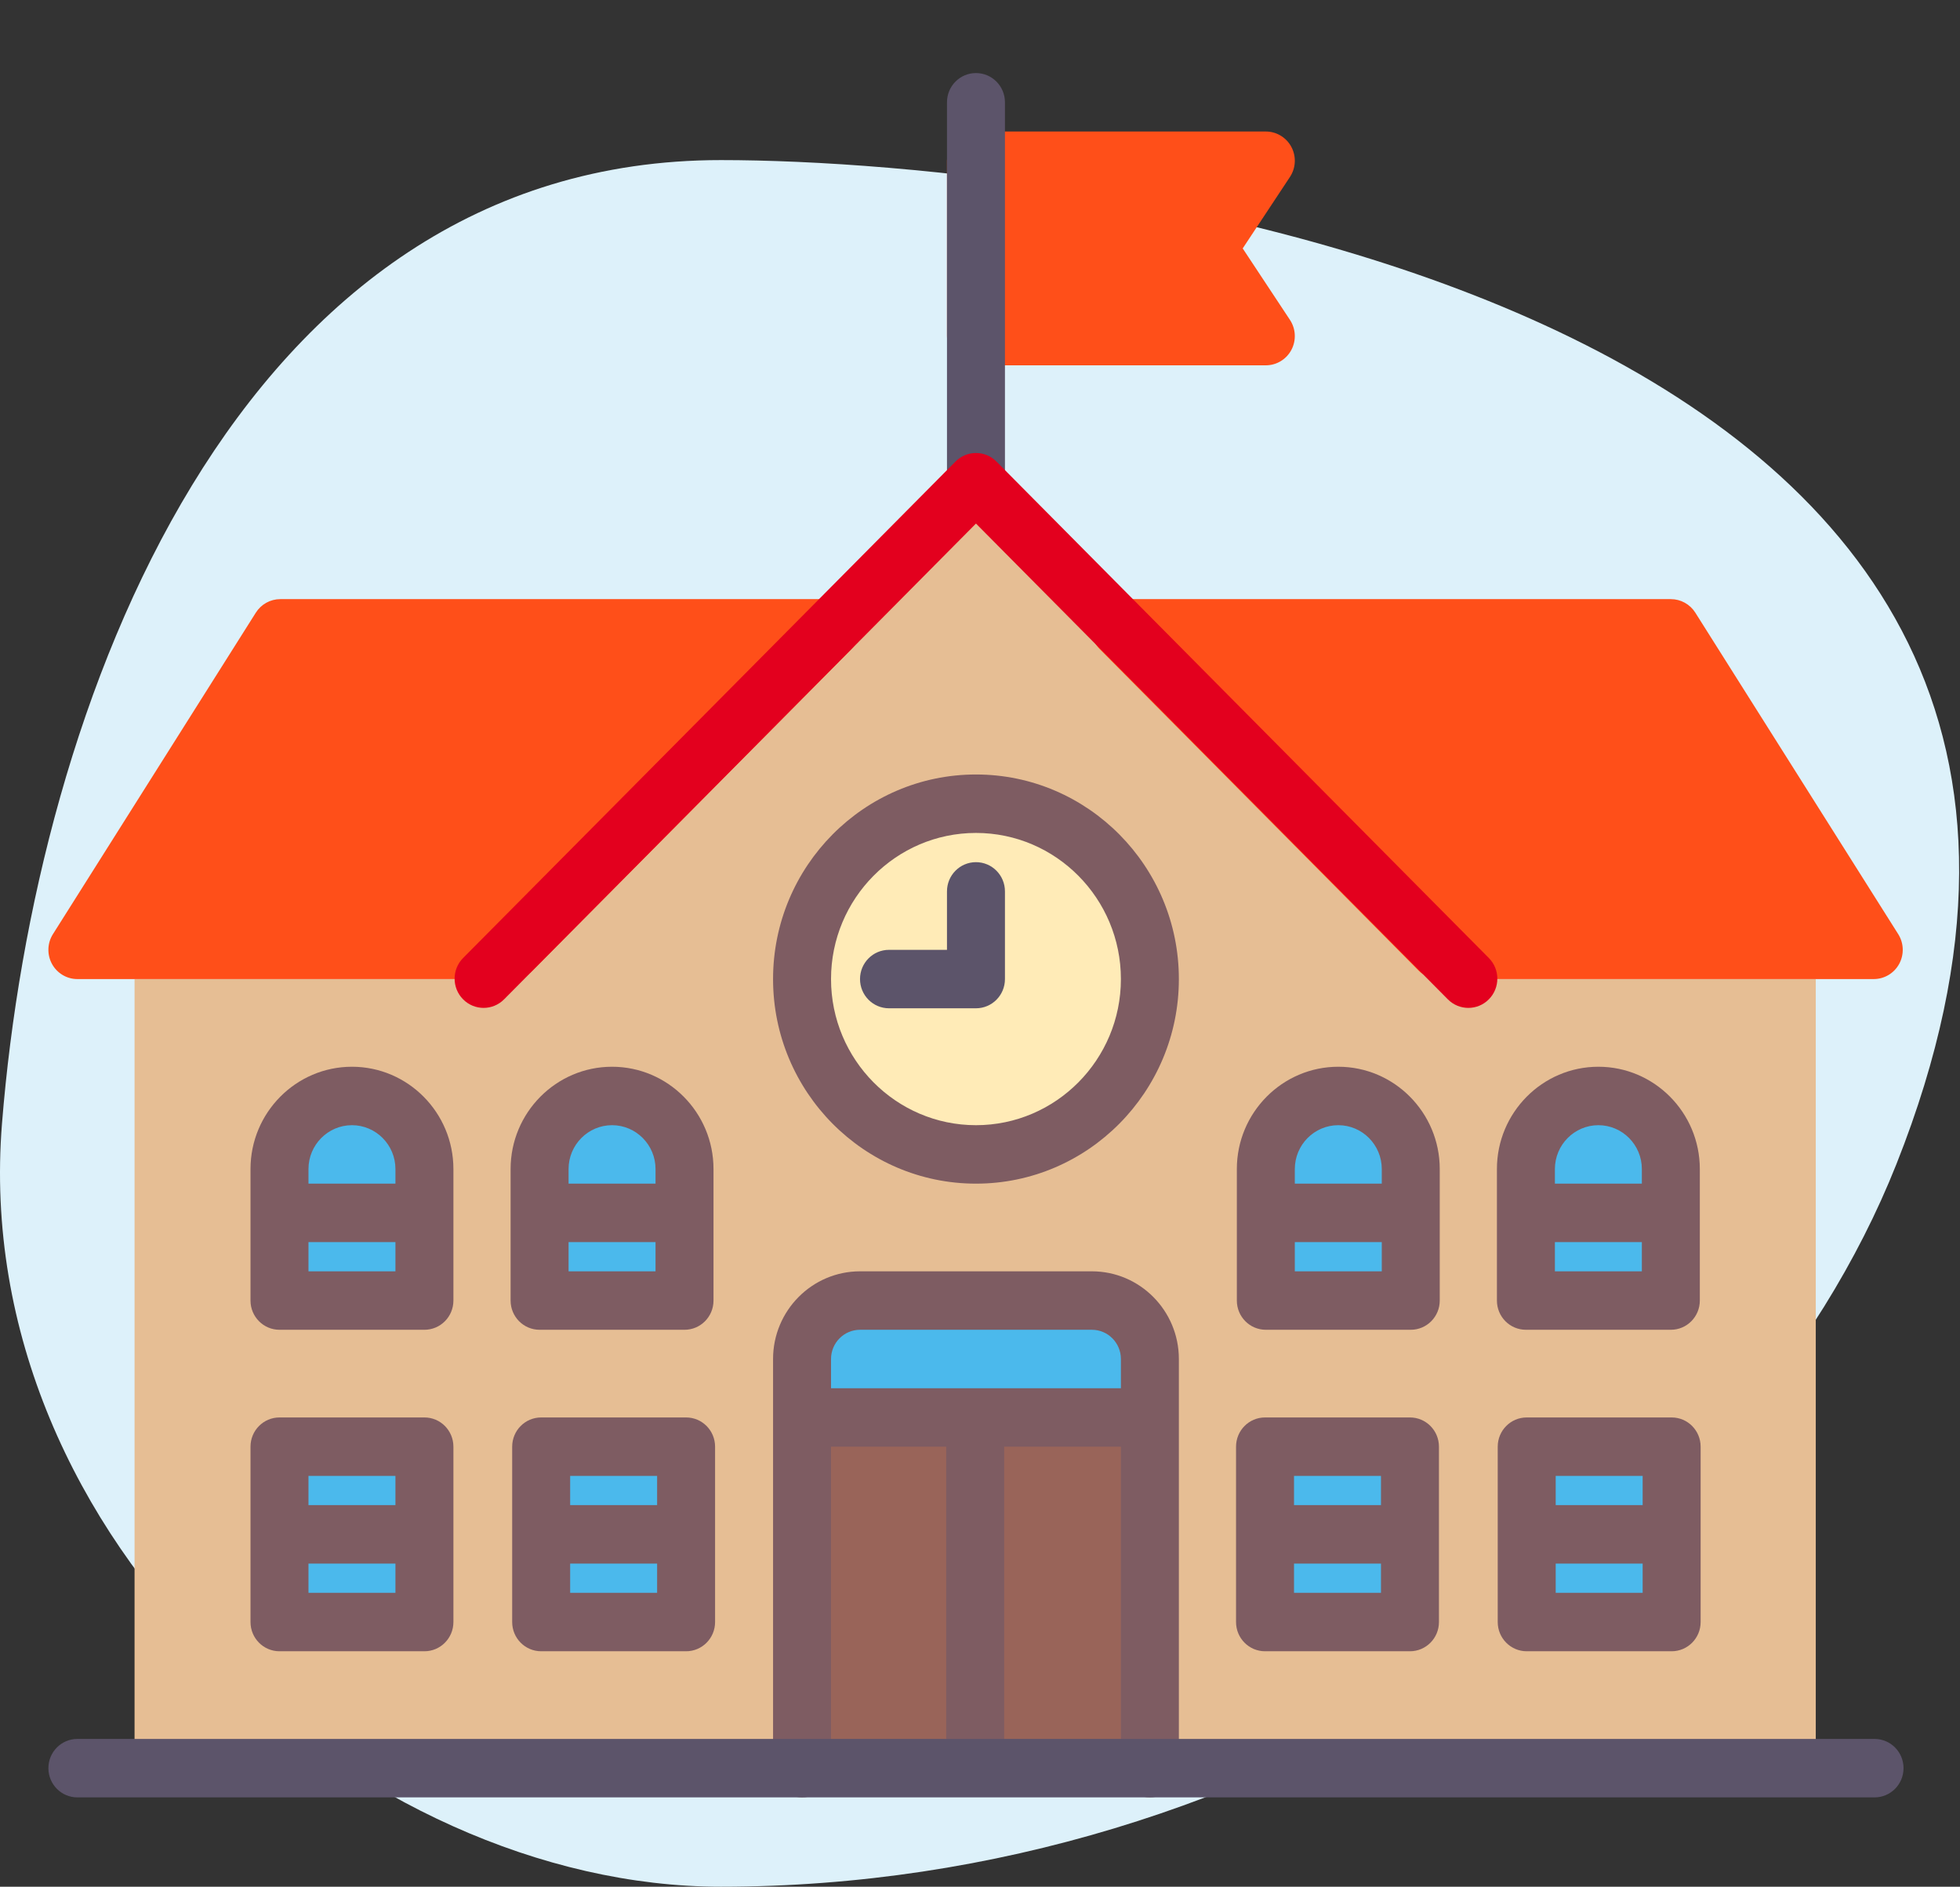 <svg width="241" height="232" viewBox="0 0 241 232" fill="none" xmlns="http://www.w3.org/2000/svg">
<rect x="0" y="0" width="241" height="232" fill="#333333" stroke="none"/>
<path d="M88.645 19.686C28.973 19.685 4.356 86.842 0.245 138.148C-3.867 189.453 44.613 232 88.645 232C156.092 232 214.244 190.827 233.179 143.153C275.34 36.999 133.014 19.686 88.645 19.686Z" fill="#DDF1FA"/>
<g clip-path="url(#clip0)">
<path d="M223.266 217.422H16.545V120.391H59.315L119.906 59.297L180.498 120.391H223.266V217.422Z" fill="#E6BE94"/>
<path d="M141.29 174.297H98.52V217.422H141.29V174.297Z" fill="#996459"/>
<path d="M140.399 159.922H99.412C98.919 159.922 98.52 160.324 98.52 160.82V174.297H141.29V160.82C141.29 160.324 140.892 159.922 140.399 159.922Z" fill="#4BB9EC"/>
<path d="M152.802 30.547L158.611 21.759C159.338 20.657 159.408 19.24 158.788 18.071C158.168 16.902 156.961 16.172 155.645 16.172H120.004C118.034 16.172 116.44 17.779 116.44 19.766V41.328C116.44 43.315 118.034 44.922 120.004 44.922H155.645C156.961 44.922 158.169 44.192 158.789 43.023C159.408 41.854 159.338 40.436 158.611 39.334L152.802 30.547Z" fill="#FF4F19"/>
<path d="M120.004 62.891C118.034 62.891 116.44 61.283 116.44 59.297V12.578C116.44 10.592 118.034 8.984 120.004 8.984C121.974 8.984 123.568 10.592 123.568 12.578V59.297C123.568 61.283 121.974 62.891 120.004 62.891Z" fill="#5C546A"/>
<path d="M134.436 75.89C134.985 74.546 136.287 73.672 137.728 73.672H205.447C206.665 73.672 207.8 74.3 208.455 75.335L233.404 114.867C234.103 115.976 234.145 117.376 233.522 118.527C232.896 119.675 231.698 120.39 230.397 120.39H176.934C175.987 120.39 175.083 120.011 174.414 119.337L135.209 79.806C134.188 78.778 133.882 77.234 134.436 75.89Z" fill="#FF4F19"/>
<path d="M105.476 75.89C104.926 74.546 103.624 73.672 102.183 73.672H34.464C33.246 73.672 32.111 74.3 31.457 75.335L6.508 114.867C5.808 115.976 5.766 117.376 6.389 118.527C7.016 119.675 8.213 120.391 9.515 120.391H62.977C63.924 120.391 64.829 120.011 65.497 119.338L104.703 79.806C105.723 78.778 106.029 77.234 105.476 75.89Z" fill="#FF4F19"/>
<path d="M180.546 123.936C179.634 123.936 178.722 123.585 178.026 122.883L120.004 64.379L61.982 122.883C60.59 124.287 58.334 124.287 56.942 122.883C55.55 121.479 55.55 119.205 56.942 117.801L117.484 56.756C118.876 55.352 121.132 55.352 122.524 56.756L183.066 117.801C184.459 119.205 184.459 121.479 183.066 122.883C182.37 123.585 181.458 123.936 180.546 123.936Z" fill="#E3001E"/>
<path d="M120.005 141.953C131.815 141.953 141.39 132.299 141.39 120.391C141.39 108.482 131.815 98.828 120.005 98.828C108.194 98.828 98.62 108.482 98.62 120.391C98.62 132.299 108.194 141.953 120.005 141.953Z" fill="#FFEBB7"/>
<path d="M120.004 106.016C118.034 106.016 116.44 107.623 116.44 109.609V116.797H109.311C107.341 116.797 105.747 118.404 105.747 120.391C105.747 122.377 107.341 123.984 109.311 123.984H120.004C121.974 123.984 123.568 122.377 123.568 120.391V109.609C123.568 107.623 121.974 106.016 120.004 106.016Z" fill="#5C546A"/>
<path d="M173.368 143.75C173.368 138.788 169.379 134.766 164.458 134.766C159.536 134.766 155.547 138.788 155.547 143.75C155.547 144.365 155.61 144.966 155.727 145.547H155.547V159.922H173.368V145.547H173.188C173.306 144.966 173.368 144.365 173.368 143.75Z" fill="#4BB9EC"/>
<path d="M164.556 131.172C157.678 131.172 152.081 136.815 152.081 143.75V159.922C152.081 161.908 153.675 163.516 155.645 163.516H173.466C175.436 163.516 177.03 161.908 177.03 159.922V143.75C177.03 136.815 171.434 131.172 164.556 131.172ZM164.556 138.359C167.504 138.359 169.902 140.778 169.902 143.75V145.547H159.21V143.75C159.21 140.778 161.608 138.359 164.556 138.359ZM159.21 156.328V152.734H169.902V156.328H159.21Z" fill="#7E5C62"/>
<path d="M84.363 177.891H66.542V199.453H84.363V177.891Z" fill="#4BB9EC"/>
<path d="M84.362 174.297H66.541C64.571 174.297 62.977 175.904 62.977 177.891V199.453C62.977 201.44 64.571 203.047 66.541 203.047H84.362C86.332 203.047 87.926 201.44 87.926 199.453V177.891C87.926 175.904 86.332 174.297 84.362 174.297ZM80.798 181.484V185.078H70.106V181.484H80.798ZM70.106 195.859V192.266H80.798V195.859H70.106Z" fill="#7E5C62"/>
<path d="M52.187 177.891H34.367V199.453H52.187V177.891Z" fill="#4BB9EC"/>
<path d="M52.187 174.297H34.366C32.396 174.297 30.802 175.904 30.802 177.891V199.453C30.802 201.44 32.396 203.047 34.366 203.047H52.187C54.157 203.047 55.751 201.44 55.751 199.453V177.891C55.751 175.904 54.157 174.297 52.187 174.297ZM48.622 181.484V185.078H37.93V181.484H48.622ZM37.93 195.859V192.266H48.622V195.859H37.93Z" fill="#7E5C62"/>
<path d="M205.544 177.891H187.723V199.453H205.544V177.891Z" fill="#4BB9EC"/>
<path d="M205.544 174.297H187.723C185.753 174.297 184.159 175.904 184.159 177.891V199.453C184.159 201.44 185.753 203.047 187.723 203.047H205.544C207.514 203.047 209.108 201.44 209.108 199.453V177.891C209.108 175.904 207.514 174.297 205.544 174.297ZM201.979 181.484V185.078H191.287V181.484H201.979ZM191.287 195.859V192.266H201.979V195.859H191.287Z" fill="#7E5C62"/>
<path d="M173.369 177.891H155.548V199.453H173.369V177.891Z" fill="#4BB9EC"/>
<path d="M173.368 174.297H155.547C153.577 174.297 151.983 175.904 151.983 177.891V199.453C151.983 201.44 153.577 203.047 155.547 203.047H173.368C175.338 203.047 176.932 201.44 176.932 199.453V177.891C176.932 175.904 175.338 174.297 173.368 174.297ZM169.804 181.484V185.078H159.111V181.484H169.804ZM159.111 195.859V192.266H169.804V195.859H159.111Z" fill="#7E5C62"/>
<path d="M205.348 143.75C205.348 138.788 201.358 134.766 196.437 134.766C191.516 134.766 187.527 138.788 187.527 143.75C187.527 144.365 187.59 144.966 187.706 145.547H187.527V159.922H205.348V145.547H205.168C205.285 144.966 205.348 144.365 205.348 143.75Z" fill="#4BB9EC"/>
<path d="M196.535 131.172C189.657 131.172 184.06 136.815 184.06 143.75V159.922C184.06 161.908 185.654 163.516 187.624 163.516H205.445C207.415 163.516 209.009 161.908 209.009 159.922V143.75C209.009 136.815 203.413 131.172 196.535 131.172ZM196.535 138.359C199.483 138.359 201.881 140.778 201.881 143.75V145.547H191.189V143.75C191.189 140.778 193.587 138.359 196.535 138.359ZM191.189 156.328V152.734H201.881V156.328H191.189Z" fill="#7E5C62"/>
<path d="M52.089 143.75C52.089 138.788 48.1 134.766 43.178 134.766C38.257 134.766 34.268 138.788 34.268 143.75C34.268 144.365 34.331 144.966 34.448 145.547H34.268V159.922H52.089V145.547H51.909C52.026 144.966 52.089 144.365 52.089 143.75Z" fill="#4BB9EC"/>
<path d="M43.276 131.172C36.398 131.172 30.802 136.815 30.802 143.75V159.922C30.802 161.908 32.396 163.516 34.366 163.516H52.187C54.157 163.516 55.751 161.908 55.751 159.922V143.75C55.751 136.815 50.154 131.172 43.276 131.172ZM43.276 138.359C46.224 138.359 48.622 140.778 48.622 143.75V145.547H37.93V143.75C37.93 140.778 40.328 138.359 43.276 138.359ZM37.93 156.328V152.734H48.622V156.328H37.93Z" fill="#7E5C62"/>
<path d="M84.072 143.75C84.072 138.788 80.082 134.766 75.161 134.766C70.24 134.766 66.251 138.788 66.251 143.75C66.251 144.365 66.314 144.966 66.43 145.547H66.251V159.922H84.072V145.547H83.892C84.009 144.966 84.072 144.365 84.072 143.75Z" fill="#4BB9EC"/>
<path d="M75.258 131.172C68.38 131.172 62.783 136.815 62.783 143.75V159.922C62.783 161.908 64.377 163.516 66.347 163.516H84.168C86.138 163.516 87.732 161.908 87.732 159.922V143.75C87.732 136.815 82.135 131.172 75.258 131.172ZM75.258 138.359C78.206 138.359 80.604 140.778 80.604 143.75V145.547H69.912V143.75C69.912 140.778 72.309 138.359 75.258 138.359ZM69.912 156.328V152.734H80.604V156.328H69.912Z" fill="#7E5C62"/>
<path d="M120.004 145.547C106.247 145.547 95.055 134.262 95.055 120.391C95.055 106.519 106.247 95.234 120.004 95.234C133.761 95.234 144.953 106.519 144.953 120.391C144.953 134.262 133.761 145.547 120.004 145.547ZM120.004 102.422C110.178 102.422 102.183 110.482 102.183 120.391C102.183 130.299 110.178 138.359 120.004 138.359C129.83 138.359 137.825 130.299 137.825 120.391C137.825 110.482 129.83 102.422 120.004 102.422Z" fill="#7E5C62"/>
<path d="M134.26 156.328H105.747C99.851 156.328 95.055 161.164 95.055 167.109V217.422C95.055 219.408 96.649 221.016 98.619 221.016C100.589 221.016 102.183 219.408 102.183 217.422V177.891H116.342V217.422H123.47V177.891H137.825V217.422C137.825 219.408 139.419 221.016 141.389 221.016C143.359 221.016 144.953 219.408 144.953 217.422V167.109C144.953 161.164 140.156 156.328 134.26 156.328ZM137.825 170.703H102.183V167.109C102.183 165.127 103.781 163.516 105.747 163.516H134.26C136.227 163.516 137.825 165.127 137.825 167.109V170.703Z" fill="#7E5C62"/>
<path d="M230.493 221.016H9.515C7.545 221.016 5.951 219.408 5.951 217.422C5.951 215.435 7.545 213.828 9.515 213.828H230.493C232.463 213.828 234.057 215.435 234.057 217.422C234.057 219.408 232.463 221.016 230.493 221.016Z" fill="#5C546A"/>
</g>
<defs>
<clipPath id="clip0">
<rect width="228.106" height="230" fill="white" transform="translate(5.951)"/>
</clipPath>
</defs>
</svg>
